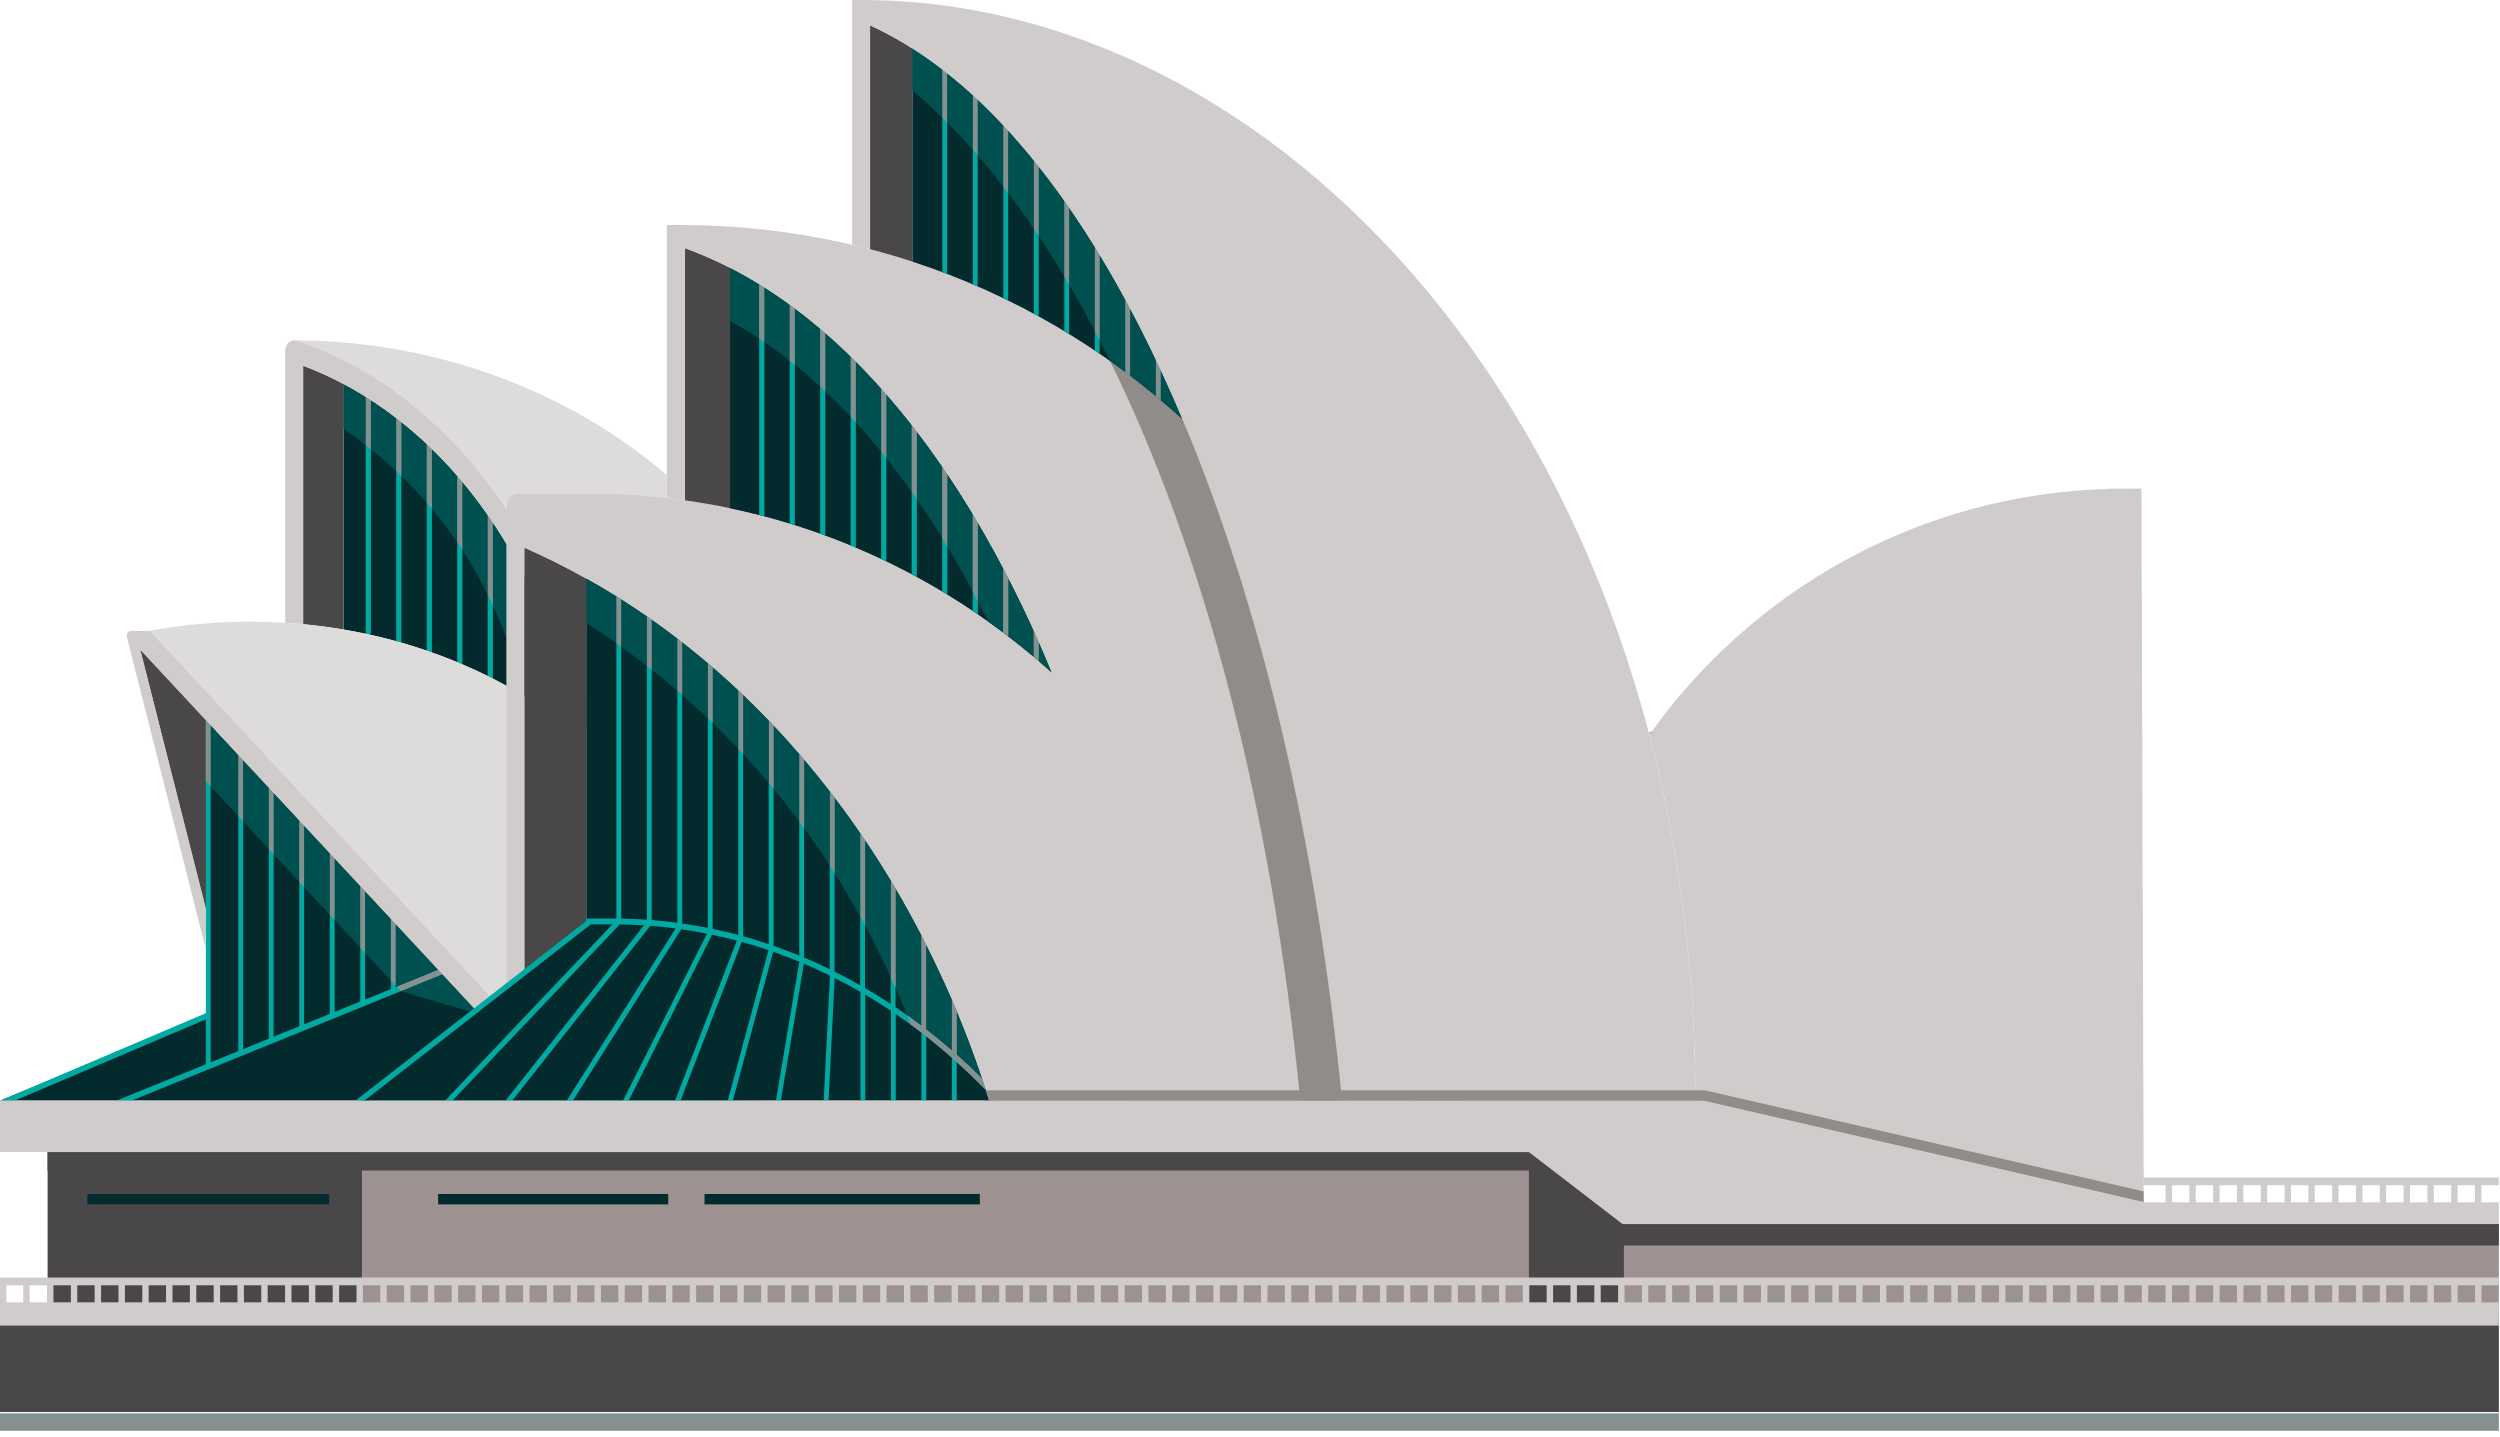 <svg width="261" height="150" viewBox="0 0 261 150" fill="none" xmlns="http://www.w3.org/2000/svg">
  <path d="M37.849 120.278H4.969V137.179H37.849V120.278Z" fill="#494747" />
  <path
    d="M104.39 115.377H102.967L102.875 115.067C102.796 114.805 102.717 114.543 102.635 114.286L101.811 111.673L104.39 115.377Z"
    fill="#41B6D3" />
  <path d="M57.922 115.197L57.081 114.614L64.888 98.068V62.063H65.858V98.381L57.922 115.197Z" fill="#41B6D3" />
  <path
    d="M37.181 115.393L53.578 102.458C57.018 99.744 63.686 96.638 75.919 97.247C83.939 97.652 92.606 99.638 99.103 102.573L99.258 102.642L103.598 114.576L37.181 115.393ZM72.962 98.127C65.614 98.127 58.664 99.573 54.004 103.249L39.847 114.418L102.407 113.647L98.677 103.389C91.973 100.395 82.157 98.127 72.962 98.127Z"
    fill="#41B6D3" />
  <path
    d="M69.619 49.602V80.222L62.194 76.816C58.919 56.547 46.207 40.742 30.712 35.524C46.039 35.573 59.763 41.143 69.619 49.602Z"
    fill="#DEDCDB" />
  <path
    d="M53.794 72.126C48.492 69.061 42.419 66.84 35.863 65.724V40.089C41.239 42.966 46.052 47.191 49.983 52.485C54.872 59.05 58.33 66.99 60.044 75.585L53.794 72.126Z"
    fill="#032B2D" />
  <path
    d="M35.863 40.089V65.724C34.479 65.486 33.074 65.3 31.648 65.165V38.176C33.081 38.717 34.489 39.356 35.863 40.089Z"
    fill="#494747" />
  <path
    d="M38.718 41.772V66.286C38.539 66.246 38.361 66.207 38.181 66.171V41.423C38.348 41.525 38.516 41.626 38.673 41.736L38.718 41.772Z"
    fill="#00AAA3" />
  <path
    d="M41.901 44.07V67.097L41.364 66.945V43.65C41.531 43.772 41.682 43.896 41.84 44.022L41.901 44.07Z"
    fill="#00AAA3" />
  <path
    d="M45.087 46.882V68.12C44.907 68.055 44.728 67.994 44.549 67.933V46.371C44.73 46.537 44.909 46.71 45.087 46.882Z"
    fill="#00AAA3" />
  <path
    d="M48.27 50.32V69.363C48.092 69.286 47.913 69.211 47.732 69.138V49.687C47.913 49.896 48.092 50.105 48.27 50.32Z"
    fill="#00AAA3" />
  <path
    d="M51.455 54.568V70.854C51.277 70.763 51.098 70.672 50.917 70.585V53.779L51.189 54.172C51.219 54.217 51.249 54.26 51.277 54.304C51.338 54.391 51.39 54.479 51.455 54.568Z"
    fill="#00AAA3" />
  <path
    d="M38.18 41.431V46.466C37.426 45.874 36.653 45.305 35.863 44.76V40.094C36.647 40.508 37.419 40.954 38.18 41.431Z"
    fill="#005050" />
  <path
    d="M41.364 43.651V49.188C40.51 48.389 39.628 47.624 38.718 46.892V41.772C39.618 42.356 40.5 42.983 41.364 43.651Z"
    fill="#005050" />
  <path
    d="M44.549 46.371V52.495C43.704 51.521 42.821 50.59 41.901 49.703V44.07C42.808 44.792 43.69 45.559 44.549 46.371Z"
    fill="#005050" />
  <path
    d="M47.732 49.687V56.616C46.9 55.397 46.017 54.231 45.086 53.121V46.882C45.997 47.769 46.879 48.704 47.732 49.687Z"
    fill="#005050" />
  <path
    d="M50.917 53.779V62.075C50.118 60.457 49.234 58.904 48.27 57.424V50.324C48.856 51.022 49.427 51.743 49.983 52.489C50.301 52.91 50.612 53.341 50.917 53.779Z"
    fill="#005050" />
  <path
    d="M60.044 75.585C58.178 74.528 56.408 73.556 54.709 72.686C53.926 69.385 52.834 66.204 51.455 63.203V54.568C55.574 60.712 58.508 67.892 60.044 75.585V75.585Z"
    fill="#005050" />
  <path
    d="M38.673 41.744L38.718 41.772V46.892C38.541 46.749 38.361 46.607 38.181 46.466V41.431C38.345 41.533 38.509 41.638 38.673 41.744Z"
    fill="#839191" />
  <path
    d="M41.844 44.022L41.906 44.07V49.703C41.729 49.529 41.55 49.358 41.369 49.188V43.65C41.525 43.772 41.677 43.89 41.844 44.022Z"
    fill="#839191" />
  <path
    d="M44.549 46.371C44.73 46.537 44.909 46.71 45.087 46.882V53.122C44.909 52.919 44.73 52.7 44.549 52.495V46.371Z"
    fill="#839191" />
  <path
    d="M47.732 49.687C47.913 49.89 48.092 50.105 48.27 50.32V57.42C48.095 57.149 47.915 56.879 47.732 56.608V49.687Z"
    fill="#839191" />
  <path
    d="M51.455 54.568V63.203C51.287 62.824 51.102 62.446 50.917 62.075V53.779L51.189 54.172C51.219 54.217 51.249 54.26 51.277 54.304C51.338 54.391 51.39 54.479 51.455 54.568Z"
    fill="#839191" />
  <path
    d="M62.194 76.816C61.464 76.393 60.747 75.982 60.044 75.585C58.329 66.991 54.871 59.051 49.983 52.484C45.04 45.811 38.708 40.869 31.648 38.176V65.164C31.028 65.104 30.404 65.054 29.776 65.016V36.658C29.777 36.485 29.811 36.313 29.875 36.158C29.939 36.003 30.032 35.867 30.147 35.762C30.261 35.657 30.394 35.586 30.535 35.553C30.676 35.52 30.821 35.527 30.96 35.573C38.75 38.196 45.806 43.519 51.368 50.969C56.804 58.27 60.54 67.19 62.194 76.816Z"
    fill="#D1CCCC" />
  <path
    d="M53.794 72.126V102.715L50.937 105.273L21.749 74.272V98.831L13.273 66.339C17.508 65.376 21.809 64.895 26.118 64.901C27.353 64.901 28.575 64.939 29.784 65.016C30.413 65.054 31.037 65.103 31.656 65.164C33.081 65.3 34.486 65.486 35.871 65.724C36.653 65.859 37.425 66.008 38.189 66.171C38.37 66.207 38.547 66.246 38.726 66.286C39.62 66.485 40.501 66.705 41.372 66.945L41.91 67.097C42.803 67.355 43.685 67.633 44.557 67.933C44.736 67.994 44.916 68.055 45.095 68.12C45.988 68.436 46.87 68.774 47.741 69.134C47.922 69.207 48.101 69.282 48.278 69.359C49.177 69.743 50.059 70.149 50.926 70.576C51.107 70.664 51.286 70.755 51.463 70.846C52.254 71.257 53.031 71.684 53.794 72.126Z"
    fill="#DEDCDB" />
  <path d="M21.741 75.439L50.117 105.908L38.514 114.906H0L21.741 105.995V75.439Z" fill="#032B2D" />
  <path d="M50.937 105.273L50.726 105.438L50.927 105.263L50.937 105.273Z" fill="#032B2D" />
  <path d="M21.838 96.2L21.741 75.439L14.639 67.811L21.838 96.2Z" fill="#494747" />
  <path
    d="M46.203 101.705L41.836 103.48L13.728 114.906H12.158V114.904L21.49 111.111V106.423L1.541 114.906H0.03V114.904L21.49 105.778V75.169L21.992 75.706V110.906L24.878 109.734V78.81H24.881L25.38 79.345V109.529L28.063 108.44V82.226L28.565 82.765V108.235L31.246 107.145V85.644L31.748 86.183V106.941L34.431 105.849V89.064L34.934 89.603V105.646L37.614 104.555V92.482L38.117 93.021V104.352L40.8 103.261V95.904L41.302 96.443V103.056L41.404 103.015L45.77 101.241L46.203 101.705Z"
    fill="#00AAA3" />
  <path d="M24.881 78.81H24.878V85.204L21.992 82.094V75.706L24.881 78.81Z" fill="#005050" />
  <path d="M28.063 82.226V88.636L25.38 85.745V79.346L28.063 82.226Z" fill="#005050" />
  <path d="M31.246 85.644V92.068L28.565 89.177V82.765L31.246 85.644Z" fill="#005050" />
  <path d="M34.431 89.064V95.5L31.748 92.609V86.183L34.431 89.064Z" fill="#005050" />
  <path d="M37.614 92.482V98.93L34.934 96.042V89.603L37.614 92.482Z" fill="#005050" />
  <path d="M40.8 95.904V102.362L38.117 99.472V93.021L40.8 95.904Z" fill="#005050" />
  <path d="M45.77 101.241L41.404 103.016L41.302 102.904V96.443L45.77 101.241Z" fill="#005050" />
  <path d="M50.117 105.908L41.836 103.48L46.203 101.705L50.117 105.908Z" fill="#005050" />
  <path d="M21.49 75.169L21.992 75.706V82.094L21.49 81.554L21.483 81.546V75.161L21.49 75.169Z"
    fill="#839191" />
  <path d="M24.881 78.81L25.38 79.346V85.745L24.878 85.204V78.81H24.881Z" fill="#839191" />
  <path d="M28.063 82.226L28.565 82.765V89.177L28.063 88.636V82.226Z" fill="#839191" />
  <path d="M31.748 86.183V92.61L31.246 92.068V85.644L31.748 86.183Z" fill="#839191" />
  <path d="M34.431 89.064L34.933 89.603V96.042L34.431 95.5V89.064Z" fill="#839191" />
  <path d="M37.614 92.484L38.117 93.021V99.472L37.614 98.93V92.484Z" fill="#839191" />
  <path d="M40.8 95.904L41.302 96.443V102.904L40.8 102.362V95.904Z" fill="#839191" />
  <path d="M46.203 101.705L41.836 103.48L41.404 103.015L45.77 101.24L46.203 101.705Z" fill="#839191" />
  <path
    d="M14.639 67.812L21.448 94.79V98.953L13.243 66.485C13.225 66.414 13.222 66.34 13.233 66.267C13.244 66.195 13.268 66.126 13.305 66.067C13.341 66.008 13.388 65.96 13.443 65.927C13.497 65.894 13.557 65.877 13.618 65.876H15.627L51.693 104.6L50.102 105.924L14.639 67.812Z"
    fill="#D1CCCC" />
  <path
    d="M135.835 114.907H121.089C119.07 98.573 115.228 83.394 109.797 70.191C110.926 71.203 112.029 72.253 113.106 73.341C123.537 83.875 131.538 97.941 135.835 114.907Z"
    fill="#D1CCCC" />
  <path
    d="M122.039 114.904H117.963C115.009 95.725 109.936 78.652 103.146 64.868C106.159 67.007 109.044 69.402 111.778 72.033C116.573 84.703 120.11 99.216 122.039 114.904Z"
    fill="#918B8A" />
  <path d="M61.209 60.408V96.311L54.739 101.904V57.174C56.944 58.148 59.1 59.226 61.209 60.408Z"
    fill="#494747" />
  <path
    d="M135.835 114.906H103.272C99.091 101.555 92.551 89.472 84.109 79.504C75.747 69.606 65.733 61.992 54.739 57.174V101.192L52.867 102.648V55.505H52.923L52.902 52.888C52.9 52.713 52.927 52.539 52.982 52.376C53.036 52.214 53.117 52.066 53.218 51.941C53.32 51.816 53.441 51.717 53.575 51.65C53.709 51.582 53.852 51.547 53.997 51.547H61.496C95.652 51.547 125.815 75.341 135.835 114.906Z"
    fill="#D1CCCC" />
  <path d="M103.272 114.906H37.509L61.209 96.32V60.416C80.576 71.217 95.677 90.782 103.272 114.915V114.906Z"
    fill="#032B2D" />
  <path
    d="M102.917 113.797L102.687 113.564C101.773 112.631 100.837 111.734 99.88 110.874V114.908H99.378V110.424C98.5 109.647 97.606 108.904 96.699 108.192V114.908H96.196V107.809C95.318 107.133 94.425 106.485 93.517 105.866V114.915H93.015V105.527C92.133 104.939 91.24 104.377 90.335 103.843V114.915H89.833V103.555C88.945 103.041 88.048 102.556 87.14 102.099L86.499 114.915V114.935L86.219 114.915L85.997 114.898L86.65 101.855C85.751 101.413 84.843 100.997 83.927 100.606L81.517 114.915H81.005L83.448 100.407C82.545 100.034 81.635 99.687 80.718 99.366L76.508 114.906H75.979L80.231 99.19C79.307 98.877 78.376 98.591 77.439 98.332L71.044 114.906H70.48L76.93 98.196C76.072 97.966 75.207 97.763 74.336 97.587L65.629 114.917H65.039L73.811 97.472C72.918 97.293 72.02 97.14 71.12 97.011L59.803 114.911H59.17L70.537 96.93C69.659 96.814 68.778 96.722 67.893 96.654L53.468 114.911H52.775L67.233 96.608C66.389 96.554 65.544 96.521 64.698 96.51L47.237 114.906H46.47L63.934 96.502H61.683L38.045 114.906H37.115L61.209 96.147V95.894H64.351V62.262C64.518 62.367 64.686 62.465 64.853 62.578V95.9C65.746 95.915 66.639 95.953 67.533 96.015V64.351L67.784 64.528L68.035 64.704V96.052C68.928 96.122 69.821 96.218 70.714 96.338V66.672L71.217 67.059V96.409C72.11 96.544 73.003 96.698 73.896 96.869V69.246L74.032 69.363C74.154 69.465 74.276 69.566 74.398 69.678V96.975C75.297 97.161 76.19 97.375 77.078 97.616V72.086C77.21 72.209 77.342 72.333 77.475 72.461C77.51 72.493 77.545 72.526 77.58 72.562V97.748C78.479 97.998 79.372 98.273 80.259 98.573V75.246L80.492 75.485L80.534 75.53C80.609 75.609 80.686 75.69 80.762 75.773V98.748C81.663 99.061 82.556 99.4 83.441 99.762V78.741L83.624 78.944L83.944 79.319V99.965C84.847 100.343 85.74 100.749 86.623 101.182V82.634C86.794 82.851 86.961 83.068 87.125 83.285V101.435C88.028 101.886 88.921 102.363 89.805 102.868V86.995C89.865 87.08 89.925 87.167 89.984 87.254C90.093 87.413 90.201 87.573 90.307 87.733V103.149C91.213 103.677 92.107 104.232 92.986 104.815V91.934L93.234 92.34L93.489 92.766V105.139C93.894 105.41 94.296 105.689 94.694 105.977C95.19 106.329 95.682 106.69 96.17 107.06V97.644C96.218 97.736 96.265 97.827 96.312 97.918L96.48 98.253C96.545 98.379 96.607 98.504 96.669 98.63V107.46C97.579 108.165 98.472 108.899 99.348 109.665V104.391C99.403 104.517 99.457 104.642 99.516 104.77L99.683 105.15C99.745 105.294 99.805 105.436 99.864 105.58V110.105C100.76 110.904 101.639 111.728 102.5 112.592C102.531 112.683 102.563 112.777 102.593 112.87L102.685 113.146L102.761 113.371C102.823 113.519 102.871 113.657 102.917 113.797Z"
    fill="#00AAA3" />
  <path
    d="M64.351 62.262V67.156C63.323 66.423 62.276 65.712 61.209 65.022V60.408C62.27 61 63.317 61.618 64.351 62.262Z"
    fill="#005050" />
  <path
    d="M67.536 64.353V69.524C66.657 68.838 65.764 68.169 64.857 67.515V62.578C65.759 63.15 66.652 63.742 67.536 64.353Z"
    fill="#005050" />
  <path
    d="M70.719 66.671V72.126C69.842 71.371 68.949 70.635 68.04 69.917V64.704C68.943 65.339 69.836 65.995 70.719 66.671Z"
    fill="#005050" />
  <path
    d="M73.904 69.246V75.002C73.028 74.169 72.135 73.358 71.225 72.568V67.069C72.128 67.768 73.021 68.494 73.904 69.246Z"
    fill="#005050" />
  <path
    d="M77.088 72.086V78.187C76.214 77.262 75.32 76.359 74.408 75.477V69.67C75.313 70.454 76.206 71.259 77.088 72.086Z"
    fill="#005050" />
  <path
    d="M80.273 75.246V81.763C79.4 80.726 78.507 79.712 77.594 78.721V72.558C78.501 73.432 79.394 74.328 80.273 75.246Z"
    fill="#005050" />
  <path
    d="M86.641 82.634V90.384C85.777 89.046 84.884 87.741 83.962 86.471V79.327L84.113 79.504C84.977 80.529 85.82 81.572 86.641 82.634Z"
    fill="#005050" />
  <path
    d="M83.456 78.741V85.79C82.589 84.62 81.696 83.479 80.777 82.366V75.773C81.686 76.735 82.579 77.724 83.456 78.741Z"
    fill="#005050" />
  <path
    d="M89.825 86.999V95.721C88.967 94.165 88.074 92.65 87.145 91.177V83.291C88.067 84.502 88.961 85.739 89.825 86.999Z"
    fill="#005050" />
  <path
    d="M93.01 91.946V102.048C92.16 100.191 91.267 98.389 90.33 96.642V87.737C91.257 89.112 92.15 90.515 93.01 91.946Z"
    fill="#005050" />
  <path
    d="M96.193 97.644V107.075C95.707 106.704 95.215 106.343 94.718 105.991C94.328 105.031 93.926 104.085 93.512 103.152V92.78C94.447 94.376 95.34 95.997 96.193 97.644Z"
    fill="#005050" />
  <path
    d="M99.378 104.405V109.679C98.5 108.915 97.606 108.18 96.699 107.474V98.646C97.64 100.525 98.533 102.444 99.378 104.405Z"
    fill="#005050" />
  <path
    d="M102.516 112.6C101.656 111.738 100.776 110.912 99.88 110.113V105.594C100.831 107.876 101.709 110.212 102.516 112.6Z"
    fill="#005050" />
  <path
    d="M64.351 62.262C64.518 62.367 64.686 62.465 64.853 62.578V67.515C64.686 67.394 64.518 67.274 64.351 67.156V62.262Z"
    fill="#839191" />
  <path d="M67.787 64.528L68.038 64.704V69.917L67.536 69.524V64.353L67.787 64.528Z" fill="#839191" />
  <path d="M70.719 66.672L71.222 67.059V72.558C71.054 72.412 70.887 72.268 70.719 72.126V66.672Z"
    fill="#839191" />
  <path
    d="M74.04 69.359C74.162 69.461 74.284 69.562 74.407 69.674V75.481C74.242 75.319 74.074 75.159 73.904 75V69.246L74.04 69.359Z"
    fill="#839191" />
  <path
    d="M77.485 72.465C77.52 72.497 77.555 72.53 77.59 72.566V78.729C77.423 78.546 77.255 78.368 77.088 78.191V72.085C77.22 72.213 77.346 72.337 77.485 72.465Z"
    fill="#839191" />
  <path
    d="M80.547 75.534C80.623 75.613 80.7 75.694 80.775 75.777V82.37C80.609 82.167 80.441 81.964 80.273 81.761V75.244L80.506 75.483L80.547 75.534Z"
    fill="#839191" />
  <path
    d="M83.959 79.327V86.475C83.791 86.246 83.624 86.017 83.456 85.79V78.741L83.639 78.944L83.959 79.327Z"
    fill="#839191" />
  <path
    d="M86.641 82.633C86.812 82.851 86.98 83.068 87.144 83.285V91.171C86.976 90.908 86.809 90.644 86.641 90.384V82.633Z"
    fill="#839191" />
  <path
    d="M90.004 87.258C90.113 87.417 90.222 87.577 90.327 87.737V96.642C90.161 96.334 89.993 96.026 89.825 95.719V86.997C89.885 87.084 89.945 87.171 90.004 87.258Z"
    fill="#839191" />
  <path
    d="M93.512 92.79V103.162C93.346 102.788 93.178 102.417 93.01 102.048V91.946L93.258 92.352C93.343 92.502 93.422 92.646 93.512 92.79Z"
    fill="#839191" />
  <path
    d="M102.916 113.797C100.462 111.277 97.847 108.996 95.096 106.975C95.007 106.754 94.811 106.216 94.721 105.997C95.217 106.349 95.709 106.71 96.196 107.08V97.644C96.245 97.735 96.292 97.827 96.339 97.918L96.506 98.253C96.572 98.378 96.633 98.504 96.695 98.63V107.46C97.605 108.164 98.498 108.899 99.375 109.665V104.391C99.43 104.514 99.484 104.64 99.542 104.764L99.71 105.143C99.772 105.289 99.832 105.433 99.891 105.579V110.099C100.786 110.898 101.666 111.722 102.526 112.586L102.916 113.797Z"
    fill="#839191" />
  <path d="M86.49 114.906L86.489 114.927L86.209 114.906H86.49Z" fill="#00AAA3" />
  <path d="M90.327 114.906H89.825V114.909H90.327V114.906Z" fill="#00AAA3" />
  <path d="M93.512 114.906H93.01V114.909H93.512V114.906Z" fill="#00AAA3" />
  <path d="M96.695 114.906H96.193V114.909H96.695V114.906Z" fill="#00AAA3" />
  <path d="M99.88 114.906H99.378V114.909H99.88V114.906Z" fill="#00AAA3" />
  <path
    d="M109.797 70.191C100.118 61.507 88.631 55.649 76.224 53.06V27.964C86.124 33.035 95.22 42.533 102.801 55.789C105.416 60.38 107.754 65.193 109.797 70.191V70.191Z"
    fill="#032B2D" />
  <path
    d="M109.797 70.191C109.351 69.793 108.904 69.4 108.458 69.012L107.92 68.558C107.051 67.828 106.169 67.12 105.274 66.434L104.737 66.028C103.866 65.375 102.984 64.742 102.089 64.13L101.552 63.765C100.681 63.178 99.799 62.612 98.906 62.069L98.638 61.907C98.549 61.85 98.459 61.795 98.368 61.742C97.495 61.219 96.613 60.715 95.721 60.229L95.453 60.085L95.183 59.941C94.31 59.474 93.428 59.027 92.537 58.598L92 58.343C91.126 57.937 90.243 57.543 89.352 57.162C89.264 57.123 89.175 57.085 89.085 57.05C88.994 57.016 88.905 56.973 88.815 56.937C87.941 56.576 87.059 56.232 86.169 55.906L85.632 55.704C84.755 55.39 83.873 55.094 82.984 54.815L82.716 54.732L82.446 54.649C81.569 54.378 80.687 54.127 79.801 53.896L79.523 53.829L79.255 53.758C78.25 53.503 77.239 53.269 76.22 53.056V27.964C77.241 28.485 78.252 29.054 79.253 29.672L79.79 30.007C80.684 30.57 81.566 31.169 82.436 31.806C82.616 31.936 82.796 32.068 82.974 32.212C83.867 32.877 84.75 33.581 85.621 34.322L86.159 34.784C87.052 35.559 87.934 36.37 88.805 37.218L89.342 37.75C90.236 38.645 91.118 39.58 91.99 40.555C92.171 40.757 92.35 40.959 92.527 41.164C93.421 42.186 94.302 43.252 95.173 44.362C95.352 44.592 95.531 44.824 95.711 45.056C96.604 46.229 97.486 47.446 98.358 48.707L98.896 49.498C99.795 50.836 100.677 52.221 101.542 53.655C101.723 53.953 101.9 54.263 102.079 54.556C102.32 54.961 102.56 55.377 102.798 55.793C103.455 56.944 104.098 58.116 104.727 59.31C104.908 59.653 105.087 60 105.264 60.347C106.18 62.13 107.062 63.959 107.91 65.834C108.091 66.24 108.27 66.633 108.448 67.037C108.91 68.073 109.36 69.124 109.797 70.191Z"
    fill="#032B2D" />
  <path d="M79.796 30.007V53.904L79.258 53.764V29.672L79.796 30.007Z" fill="#00AAA3" />
  <path
    d="M82.979 32.202V54.823L82.711 54.738L82.441 54.657V31.806C82.621 31.936 82.801 32.068 82.979 32.202Z"
    fill="#00AAA3" />
  <path d="M86.164 34.774V55.907L85.626 55.704V34.312L86.164 34.774Z" fill="#00AAA3" />
  <path
    d="M89.347 37.746V57.162C89.168 57.085 88.991 57.01 88.81 56.937V37.214C88.815 37.218 88.82 37.223 88.823 37.228L89.326 37.73L89.347 37.746Z"
    fill="#00AAA3" />
  <path
    d="M92.532 41.162V58.606L91.995 58.351V40.551L92.042 40.604C92.166 40.742 92.288 40.88 92.409 41.02C92.45 41.066 92.492 41.113 92.532 41.162Z"
    fill="#00AAA3" />
  <path
    d="M95.716 45.054V60.229L95.448 60.083L95.178 59.941V44.361C95.357 44.588 95.536 44.819 95.716 45.054Z"
    fill="#00AAA3" />
  <path
    d="M98.901 49.495V62.071L98.633 61.909L98.363 61.746V48.703L98.383 48.732C98.556 48.983 98.728 49.239 98.901 49.495Z"
    fill="#00AAA3" />
  <path d="M102.084 54.551V64.13L101.547 63.765V53.651C101.728 53.949 101.905 54.249 102.084 54.551Z"
    fill="#00AAA3" />
  <path
    d="M105.269 60.343V66.428C105.09 66.293 104.911 66.158 104.732 66.022V59.306C104.913 59.649 105.092 59.996 105.269 60.343Z"
    fill="#00AAA3" />
  <path
    d="M108.453 67.033V69.012L108.3 68.883L108.022 68.649L107.915 68.558V65.832C108.092 66.219 108.266 66.608 108.438 67C108.444 67.01 108.449 67.021 108.453 67.033V67.033Z"
    fill="#00AAA3" />
  <path
    d="M76.224 27.964V53.063C74.661 52.734 73.083 52.459 71.491 52.239V25.899C73.099 26.481 74.679 27.171 76.224 27.964V27.964Z"
    fill="#494747" />
  <path
    d="M79.258 29.672V35.352C78.261 34.695 77.25 34.086 76.225 33.526V27.964C77.246 28.485 78.257 29.054 79.258 29.672Z"
    fill="#005050" />
  <path
    d="M82.441 31.806V37.648C81.572 36.964 80.69 36.319 79.796 35.713V30.007C80.685 30.57 81.567 31.169 82.441 31.806Z"
    fill="#005050" />
  <path
    d="M85.626 34.311V40.352C84.757 39.553 83.874 38.794 82.979 38.074V32.192C83.87 32.864 84.752 33.57 85.626 34.311Z"
    fill="#005050" />
  <path
    d="M88.81 37.214V43.502C87.942 42.579 87.061 41.695 86.164 40.851V34.766C87.057 35.546 87.939 36.362 88.81 37.214Z"
    fill="#005050" />
  <path
    d="M91.995 40.551V47.148C91.129 46.083 90.246 45.061 89.347 44.081V37.746C90.242 38.641 91.124 39.576 91.995 40.551Z"
    fill="#005050" />
  <path
    d="M95.178 44.361V51.343C94.315 50.125 93.433 48.95 92.532 47.815V41.162C93.428 42.184 94.31 43.25 95.178 44.361Z"
    fill="#005050" />
  <path
    d="M98.363 48.703V56.174C97.503 54.772 96.62 53.42 95.716 52.117V45.054C96.613 46.227 97.496 47.443 98.363 48.703Z"
    fill="#005050" />
  <path
    d="M101.547 53.651V61.74C100.689 60.127 99.807 58.565 98.901 57.054V49.494C99.8 50.832 100.682 52.217 101.547 53.651Z"
    fill="#005050" />
  <path
    d="M104.732 59.306V66.029C104.208 65.634 103.68 65.247 103.146 64.868C102.796 64.16 102.443 63.448 102.084 62.769V54.551C102.325 54.957 102.565 55.373 102.803 55.789C103.461 56.94 104.104 58.112 104.732 59.306Z"
    fill="#005050" />
  <path
    d="M107.915 65.832V68.558C107.045 67.828 106.164 67.121 105.269 66.436V60.351C106.19 62.129 107.072 63.956 107.915 65.832Z"
    fill="#005050" />
  <path
    d="M109.797 70.191C109.351 69.793 108.904 69.4 108.458 69.012V67.032C108.913 68.071 109.36 69.124 109.797 70.191Z"
    fill="#005050" />
  <path d="M79.258 29.672L79.796 30.007V35.713L79.258 35.352V29.672Z" fill="#839191" />
  <path
    d="M82.441 31.806C82.621 31.936 82.801 32.068 82.979 32.212V38.095C82.8 37.951 82.621 37.807 82.441 37.669V31.806Z"
    fill="#839191" />
  <path d="M85.626 34.312L86.164 34.774V40.859C85.985 40.691 85.806 40.525 85.626 40.362V34.312Z"
    fill="#839191" />
  <path
    d="M89.331 37.729L89.347 37.746V44.081C89.168 43.878 88.991 43.693 88.81 43.5V37.212C88.815 37.216 88.82 37.221 88.823 37.226L89.331 37.729Z"
    fill="#839191" />
  <path
    d="M92.417 41.02C92.459 41.066 92.501 41.113 92.541 41.162V47.815C92.363 47.59 92.184 47.369 92.003 47.148V40.551L92.05 40.604C92.166 40.742 92.288 40.88 92.417 41.02Z"
    fill="#839191" />
  <path
    d="M95.178 44.361C95.357 44.59 95.536 44.822 95.716 45.054V52.111C95.538 51.854 95.359 51.596 95.178 51.343V44.361Z"
    fill="#839191" />
  <path
    d="M98.383 48.732C98.551 48.983 98.728 49.239 98.901 49.495V57.059C98.723 56.763 98.544 56.466 98.363 56.174V48.703L98.383 48.732Z"
    fill="#839191" />
  <path
    d="M101.547 53.651C101.728 53.949 101.905 54.259 102.084 54.551V62.769C101.907 62.424 101.728 62.086 101.547 61.755V53.651Z"
    fill="#839191" />
  <path
    d="M104.732 59.306C104.913 59.649 105.092 59.996 105.269 60.343V66.428C105.09 66.293 104.911 66.158 104.732 66.022V59.306Z"
    fill="#839191" />
  <path
    d="M108.453 67.033V69.012L108.3 68.883L108.022 68.649L107.915 68.558V65.832C108.092 66.219 108.266 66.608 108.438 67C108.444 67.01 108.449 67.021 108.453 67.033V67.033Z"
    fill="#839191" />
  <path
    d="M152.667 114.907H121.089C119.07 98.573 115.228 83.394 109.797 70.191C107.755 65.193 105.417 60.38 102.803 55.789C94.028 40.446 83.223 30.139 71.488 25.899V52.239C70.866 52.153 70.242 52.074 69.616 52.004V23.484H71.337C116.395 23.737 152.667 61.349 152.667 114.907Z"
    fill="#D1CCCC" />
  <path
    d="M141.057 114.904H135.749C132.734 84.009 125.612 57.454 115.9 37.701C119.268 40.078 122.485 42.757 125.523 45.715C133.021 64.803 138.478 88.532 141.057 114.904Z"
    fill="#918B8A" />
  <path
    d="M177.97 114.263H177.076C177.108 101.432 175.461 88.675 172.194 76.469L173.046 76.136C176.342 88.45 178.004 101.319 177.97 114.263V114.263Z"
    fill="#918B8A" />
  <path
    d="M123.45 43.768C115.265 36.332 105.7 30.727 95.242 27.317V5.049C105.201 11.382 114.332 23.41 121.931 40.279C122.446 41.423 122.952 42.585 123.449 43.764L123.45 43.768Z"
    fill="#032B2D" />
  <path
    d="M95.242 5.049V27.317C93.791 26.841 92.322 26.409 90.835 26.021V2.643C92.343 3.335 93.815 4.138 95.242 5.049V5.049Z"
    fill="#494747" />
  <path
    d="M98.882 7.645V28.605L98.38 28.413V7.254L98.481 7.333C98.613 7.434 98.749 7.54 98.882 7.645Z"
    fill="#00AAA3" />
  <path d="M102.068 10.4V29.905L101.565 29.691V9.935L102.068 10.4Z" fill="#00AAA3" />
  <path
    d="M105.251 13.631V31.38C105.083 31.295 104.916 31.214 104.749 31.135V13.082C104.916 13.26 105.083 13.447 105.251 13.631Z"
    fill="#00AAA3" />
  <path d="M108.436 17.376V33.031L107.934 32.76V16.751C108.103 16.958 108.271 17.166 108.436 17.376Z"
    fill="#00AAA3" />
  <path
    d="M111.619 21.68V34.883C111.452 34.778 111.284 34.681 111.117 34.577V20.968C111.287 21.202 111.454 21.439 111.619 21.68Z"
    fill="#00AAA3" />
  <path
    d="M114.804 26.603V36.948C114.637 36.832 114.469 36.718 114.302 36.608V25.782C114.472 26.054 114.639 26.327 114.804 26.603Z"
    fill="#00AAA3" />
  <path
    d="M117.988 32.214V39.224C117.82 39.096 117.653 38.971 117.485 38.847V31.279L117.738 31.745L117.988 32.214Z"
    fill="#00AAA3" />
  <path
    d="M121.173 38.616V41.768C121.048 41.66 120.922 41.555 120.796 41.452L120.67 41.348V37.555C120.84 37.908 121.008 38.262 121.173 38.616Z"
    fill="#00AAA3" />
  <path
    d="M98.38 7.256V12.288C97.349 11.275 96.303 10.324 95.243 9.434V5.051C96.299 5.723 97.344 6.458 98.38 7.256Z"
    fill="#005050" />
  <path
    d="M101.565 9.935V15.639C100.681 14.642 99.788 13.69 98.886 12.784V7.649C99.787 8.362 100.68 9.124 101.565 9.935Z"
    fill="#005050" />
  <path
    d="M104.748 13.088V19.485C103.868 18.348 102.974 17.257 102.069 16.211V10.4C102.971 11.246 103.864 12.142 104.748 13.088Z"
    fill="#005050" />
  <path
    d="M107.934 16.751V23.877C107.053 22.583 106.16 21.337 105.254 20.141V13.631C106.159 14.62 107.052 15.66 107.934 16.751Z"
    fill="#005050" />
  <path
    d="M111.117 20.968V28.879C110.24 27.412 109.346 25.996 108.438 24.632V17.376C109.343 18.517 110.236 19.715 111.117 20.968Z"
    fill="#005050" />
  <path
    d="M114.302 25.782V34.559C113.428 32.892 112.535 31.279 111.623 29.721V21.68C112.529 22.994 113.422 24.361 114.302 25.782Z"
    fill="#005050" />
  <path
    d="M117.485 31.279V38.853C116.961 38.462 116.432 38.078 115.9 37.701C115.538 36.967 115.173 36.241 114.804 35.524V26.599C115.713 28.104 116.607 29.664 117.485 31.279Z"
    fill="#005050" />
  <path
    d="M120.671 37.555V41.355C119.792 40.627 118.899 39.919 117.991 39.231V32.218C118.902 33.934 119.795 35.713 120.671 37.555Z"
    fill="#005050" />
  <path
    d="M123.449 43.764C122.702 43.088 121.943 42.425 121.173 41.776V38.616C121.429 39.163 121.675 39.713 121.931 40.271C122.446 41.42 122.952 42.585 123.449 43.764Z"
    fill="#005050" />
  <path
    d="M98.481 7.333C98.615 7.436 98.749 7.541 98.882 7.649V12.783C98.715 12.617 98.548 12.451 98.38 12.289V7.256L98.481 7.333Z"
    fill="#839191" />
  <path d="M101.565 9.935L102.068 10.4V16.211L101.565 15.639V9.935Z" fill="#839191" />
  <path
    d="M104.749 13.088C104.916 13.266 105.083 13.447 105.251 13.631V20.141C105.083 19.919 104.916 19.703 104.749 19.485V13.088Z"
    fill="#839191" />
  <path
    d="M107.934 16.751C108.103 16.958 108.271 17.166 108.436 17.376V24.619C108.269 24.368 108.101 24.118 107.934 23.871V16.751Z"
    fill="#839191" />
  <path
    d="M111.619 21.68V29.721C111.452 29.437 111.284 29.153 111.117 28.873V20.968C111.287 21.202 111.454 21.439 111.619 21.68Z"
    fill="#839191" />
  <path
    d="M114.302 25.782C114.471 26.052 114.638 26.323 114.804 26.593V35.518C114.638 35.197 114.471 34.875 114.302 34.553V25.782Z"
    fill="#839191" />
  <path d="M117.738 31.745L117.988 32.214V39.224L117.485 38.847V31.279L117.738 31.745Z" fill="#839191" />
  <path
    d="M121.173 38.616V41.768C121.048 41.66 120.922 41.555 120.796 41.452L120.67 41.348V37.555C120.84 37.908 121.008 38.262 121.173 38.616Z"
    fill="#839191" />
  <path
    d="M176.992 114.906H140.112C137.457 87.875 131.714 63.383 123.449 43.766C122.953 42.586 122.447 41.424 121.931 40.281C113.224 20.952 102.506 7.978 90.835 2.645V26.021C90.213 25.859 89.589 25.705 88.962 25.559V0H90.302C135.409 0.29 176.992 47.572 176.992 114.906Z"
    fill="#D1CCCC" />
  <path d="M260.88 127.763V137.179H37.877V120.278H159.764L169.486 127.763H260.88Z" fill="#9D9291" />
  <path
    d="M260.88 127.763V130.031H169.533V137.179H159.62V122.207H4.969V120.278H159.62L162.152 122.207L169.486 127.795V127.763H260.88Z"
    fill="#494747" />
  <path
    d="M223.813 127.755L220.464 127.286L176.994 114.913C176.994 101.281 175.289 88.472 172.198 76.709C182.915 61.586 200.387 51.572 220.218 51.036V51.022L223.567 51.006L223.813 127.755Z"
    fill="#D1CCCC" />
  <path d="M222.135 127.763L220.464 127.769L220.462 127.286L222.135 127.763Z" fill="#D1CCCC" />
  <path d="M34.364 124.653H9.12V125.738H34.364V124.653Z" fill="#032B2D" />
  <path d="M102.295 124.653H73.553V125.738H102.295V124.653Z" fill="#032B2D" />
  <path d="M69.761 124.653H45.738V125.738H69.761V124.653Z" fill="#032B2D" />
  <path d="M260.88 125.525V127.793H169.354V127.763L159.638 120.278H0V114.906H176.992L223.688 125.525H260.88Z"
    fill="#D1CCCC" />
  <path
    d="M260.88 122.929V123.74H259.058V125.639H258.388V123.74H256.573V125.639H255.903V123.74H254.088V125.639H253.418V123.74H251.603V125.639H250.933V123.74H249.118V125.639H248.448V123.74H246.633V125.639H245.963V123.74H244.147V125.639H243.478V123.74H241.662V125.639H240.993V123.74H239.177V125.639H238.507V123.74H236.692V125.639H236.022V123.74H234.207V125.639H233.537V123.74H231.722V125.639H231.052V123.74H229.237V125.639H228.567V123.74H226.752V125.639H226.082V123.74H223.764V122.929H260.88Z"
    fill="#D1CCCC" />
  <path d="M260.88 147.549H0V149.37H260.88V147.549Z" fill="#839191" />
  <path d="M260.88 137.179H0V147.413H260.88V137.179Z" fill="#494747" />
  <path
    d="M260.88 134.185V133.374H0V138.396H260.88V135.962H259.065V134.185H260.88ZM2.426 135.962H0.67V134.185H2.426V135.962ZM4.912 135.962H3.096V134.185H4.912V135.962ZM7.397 135.962H5.581V134.185H7.397V135.962ZM9.882 135.962H8.066V134.185H9.882V135.962ZM12.367 135.962H10.552V134.185H12.372L12.367 135.962ZM14.852 135.962H13.042V134.185H14.857L14.852 135.962ZM17.337 135.962H15.522V134.185H17.337V135.962ZM19.822 135.962H18.007V134.185H19.822V135.962ZM22.307 135.962H20.492V134.185H22.307V135.962ZM24.792 135.962H22.977V134.185H24.792V135.962ZM27.277 135.962H25.462V134.185H27.276L27.277 135.962ZM29.762 135.962H27.945V134.185H29.761L29.762 135.962ZM32.249 135.962H30.434V134.185H32.249V135.962ZM34.734 135.962H32.919V134.185H34.734V135.962ZM37.219 135.962H35.404V134.185H37.219V135.962ZM39.704 135.962H37.889V134.185H39.704V135.962ZM42.188 135.962H40.374V134.185H42.188V135.962ZM44.675 135.962H42.858V134.185H44.675V135.962ZM47.16 135.962H45.344V134.185H47.16V135.962ZM49.643 135.962H47.83V134.185H49.643V135.962ZM52.128 135.962H50.313V134.185H52.128V135.962ZM54.615 135.962H52.798V134.185H54.615V135.962ZM57.098 135.962H55.285V134.185H57.098V135.962ZM59.583 135.962H57.768V134.185H59.583V135.962ZM62.068 135.962H60.253V134.185H62.068V135.962ZM64.553 135.962H62.738V134.185H64.553V135.962ZM67.039 135.962H65.223V134.185H67.039V135.962ZM69.524 135.962H67.708V134.185H69.524V135.962ZM72.009 135.962H70.194V134.185H72.009V135.962ZM74.494 135.962H72.679V134.185H74.499L74.494 135.962ZM76.979 135.962H75.169V134.185H76.984L76.979 135.962ZM79.464 135.962H77.649V134.185H79.464V135.962ZM81.949 135.962H80.134V134.185H81.949V135.962ZM84.434 135.962H82.619V134.185H84.434V135.962ZM86.919 135.962H85.104V134.185H86.919V135.962ZM89.404 135.962H87.589V134.185H89.403L89.404 135.962ZM91.889 135.962H90.073V134.185H91.888L91.889 135.962ZM94.374 135.962H92.559V134.185H94.374V135.962ZM96.86 135.962H95.044V134.185H96.86V135.962ZM99.346 135.962H97.529V134.185H99.346V135.962ZM101.831 135.962H100.016V134.185H101.831V135.962ZM104.317 135.962H102.501V134.185H104.317V135.962ZM106.802 135.962H104.986V134.185H106.802V135.962ZM109.287 135.962H107.471V134.185H109.287V135.962ZM111.772 135.962H109.956V134.185H111.772V135.962ZM114.257 135.962H112.442V134.185H114.257V135.962ZM116.742 135.962H114.927V134.185H116.742V135.962ZM119.227 135.962H117.412V134.185H119.227V135.962ZM121.712 135.962H119.897V134.185H121.712V135.962ZM124.197 135.962H122.382V134.185H124.197V135.962ZM126.682 135.962H124.867V134.185H126.682V135.962ZM129.167 135.962H127.352V134.185H129.167V135.962ZM131.652 135.962H129.837V134.185H131.652V135.962ZM134.137 135.962H132.322V134.185H134.137V135.962ZM136.623 135.962H134.807V134.185H136.626L136.623 135.962ZM139.108 135.962H137.296V134.185H139.111L139.108 135.962ZM141.593 135.962H139.777V134.185H141.593V135.962ZM144.078 135.962H142.263V134.185H144.078V135.962ZM146.563 135.962H144.748V134.185H146.563V135.962ZM149.048 135.962H147.233V134.185H149.048V135.962ZM151.533 135.962H149.718V134.185H151.53L151.533 135.962ZM154.018 135.962H152.2V134.185H154.015L154.018 135.962ZM156.503 135.962H154.688V134.185H156.503V135.962ZM158.988 135.962H157.173V134.185H158.988V135.962ZM161.473 135.962H159.658V134.185H161.473V135.962ZM163.958 135.962H162.143V134.185H163.958V135.962ZM166.444 135.962H164.628V134.185H166.444V135.962ZM168.93 135.962H167.115V134.185H168.93V135.962ZM171.415 135.962H169.6V134.185H171.415V135.962ZM173.9 135.962H172.085V134.185H173.9V135.962ZM176.386 135.962H174.57V134.185H176.386V135.962ZM178.871 135.962H177.055V134.185H178.871V135.962ZM181.356 135.962H179.54V134.185H181.356V135.962ZM183.841 135.962H182.026V134.185H183.849L183.841 135.962ZM186.326 135.962H184.519V134.185H186.334L186.326 135.962ZM188.811 135.962H186.996V134.185H188.811V135.962ZM191.296 135.962H189.481V134.185H191.296V135.962ZM193.781 135.962H191.966V134.185H193.781V135.962ZM196.266 135.962H194.451V134.185H196.266V135.962ZM198.751 135.962H196.936V134.185H198.753L198.751 135.962ZM201.236 135.962H199.423V134.185H201.238L201.236 135.962ZM203.721 135.962H201.906V134.185H203.721V135.962ZM206.207 135.962H204.391V134.185H206.207V135.962ZM208.692 135.962H206.876V134.185H208.692V135.962ZM211.177 135.962H209.361V134.185H211.177V135.962ZM213.662 135.962H211.847V134.185H213.657L213.662 135.962ZM216.147 135.962H214.327V134.185H216.142L216.147 135.962ZM218.632 135.962H216.817V134.185H218.632V135.962ZM221.117 135.962H219.302V134.185H221.117V135.962ZM223.602 135.962H221.787V134.185H223.602V135.962ZM226.087 135.962H224.272V134.185H226.087V135.962ZM228.572 135.962H226.757V134.185H228.572V135.962ZM231.057 135.962H229.242V134.185H231.057V135.962ZM233.542 135.962H231.727V134.185H233.542V135.962ZM236.029 135.962H234.212V134.185H236.029V135.962ZM238.514 135.962H236.699V134.185H238.514V135.962ZM240.999 135.962H239.184V134.185H240.999V135.962ZM243.484 135.962H241.669V134.185H243.484V135.962ZM245.97 135.962H244.154V134.185H245.976L245.97 135.962ZM248.455 135.962H246.646V134.185H248.461L248.455 135.962ZM250.94 135.962H249.124V134.185H250.94V135.962ZM253.425 135.962H251.609V134.185H253.425V135.962ZM255.91 135.962H254.095V134.185H255.91V135.962ZM258.395 135.962H256.58V134.185H258.395V135.962Z"
    fill="#D1CCCC" />
  <path
    d="M223.793 124.383V125.487L177.919 114.918L103.246 114.906L102.93 113.833H178.005L178.045 113.841L223.793 124.383Z"
    fill="#918B8A" />
</svg>
